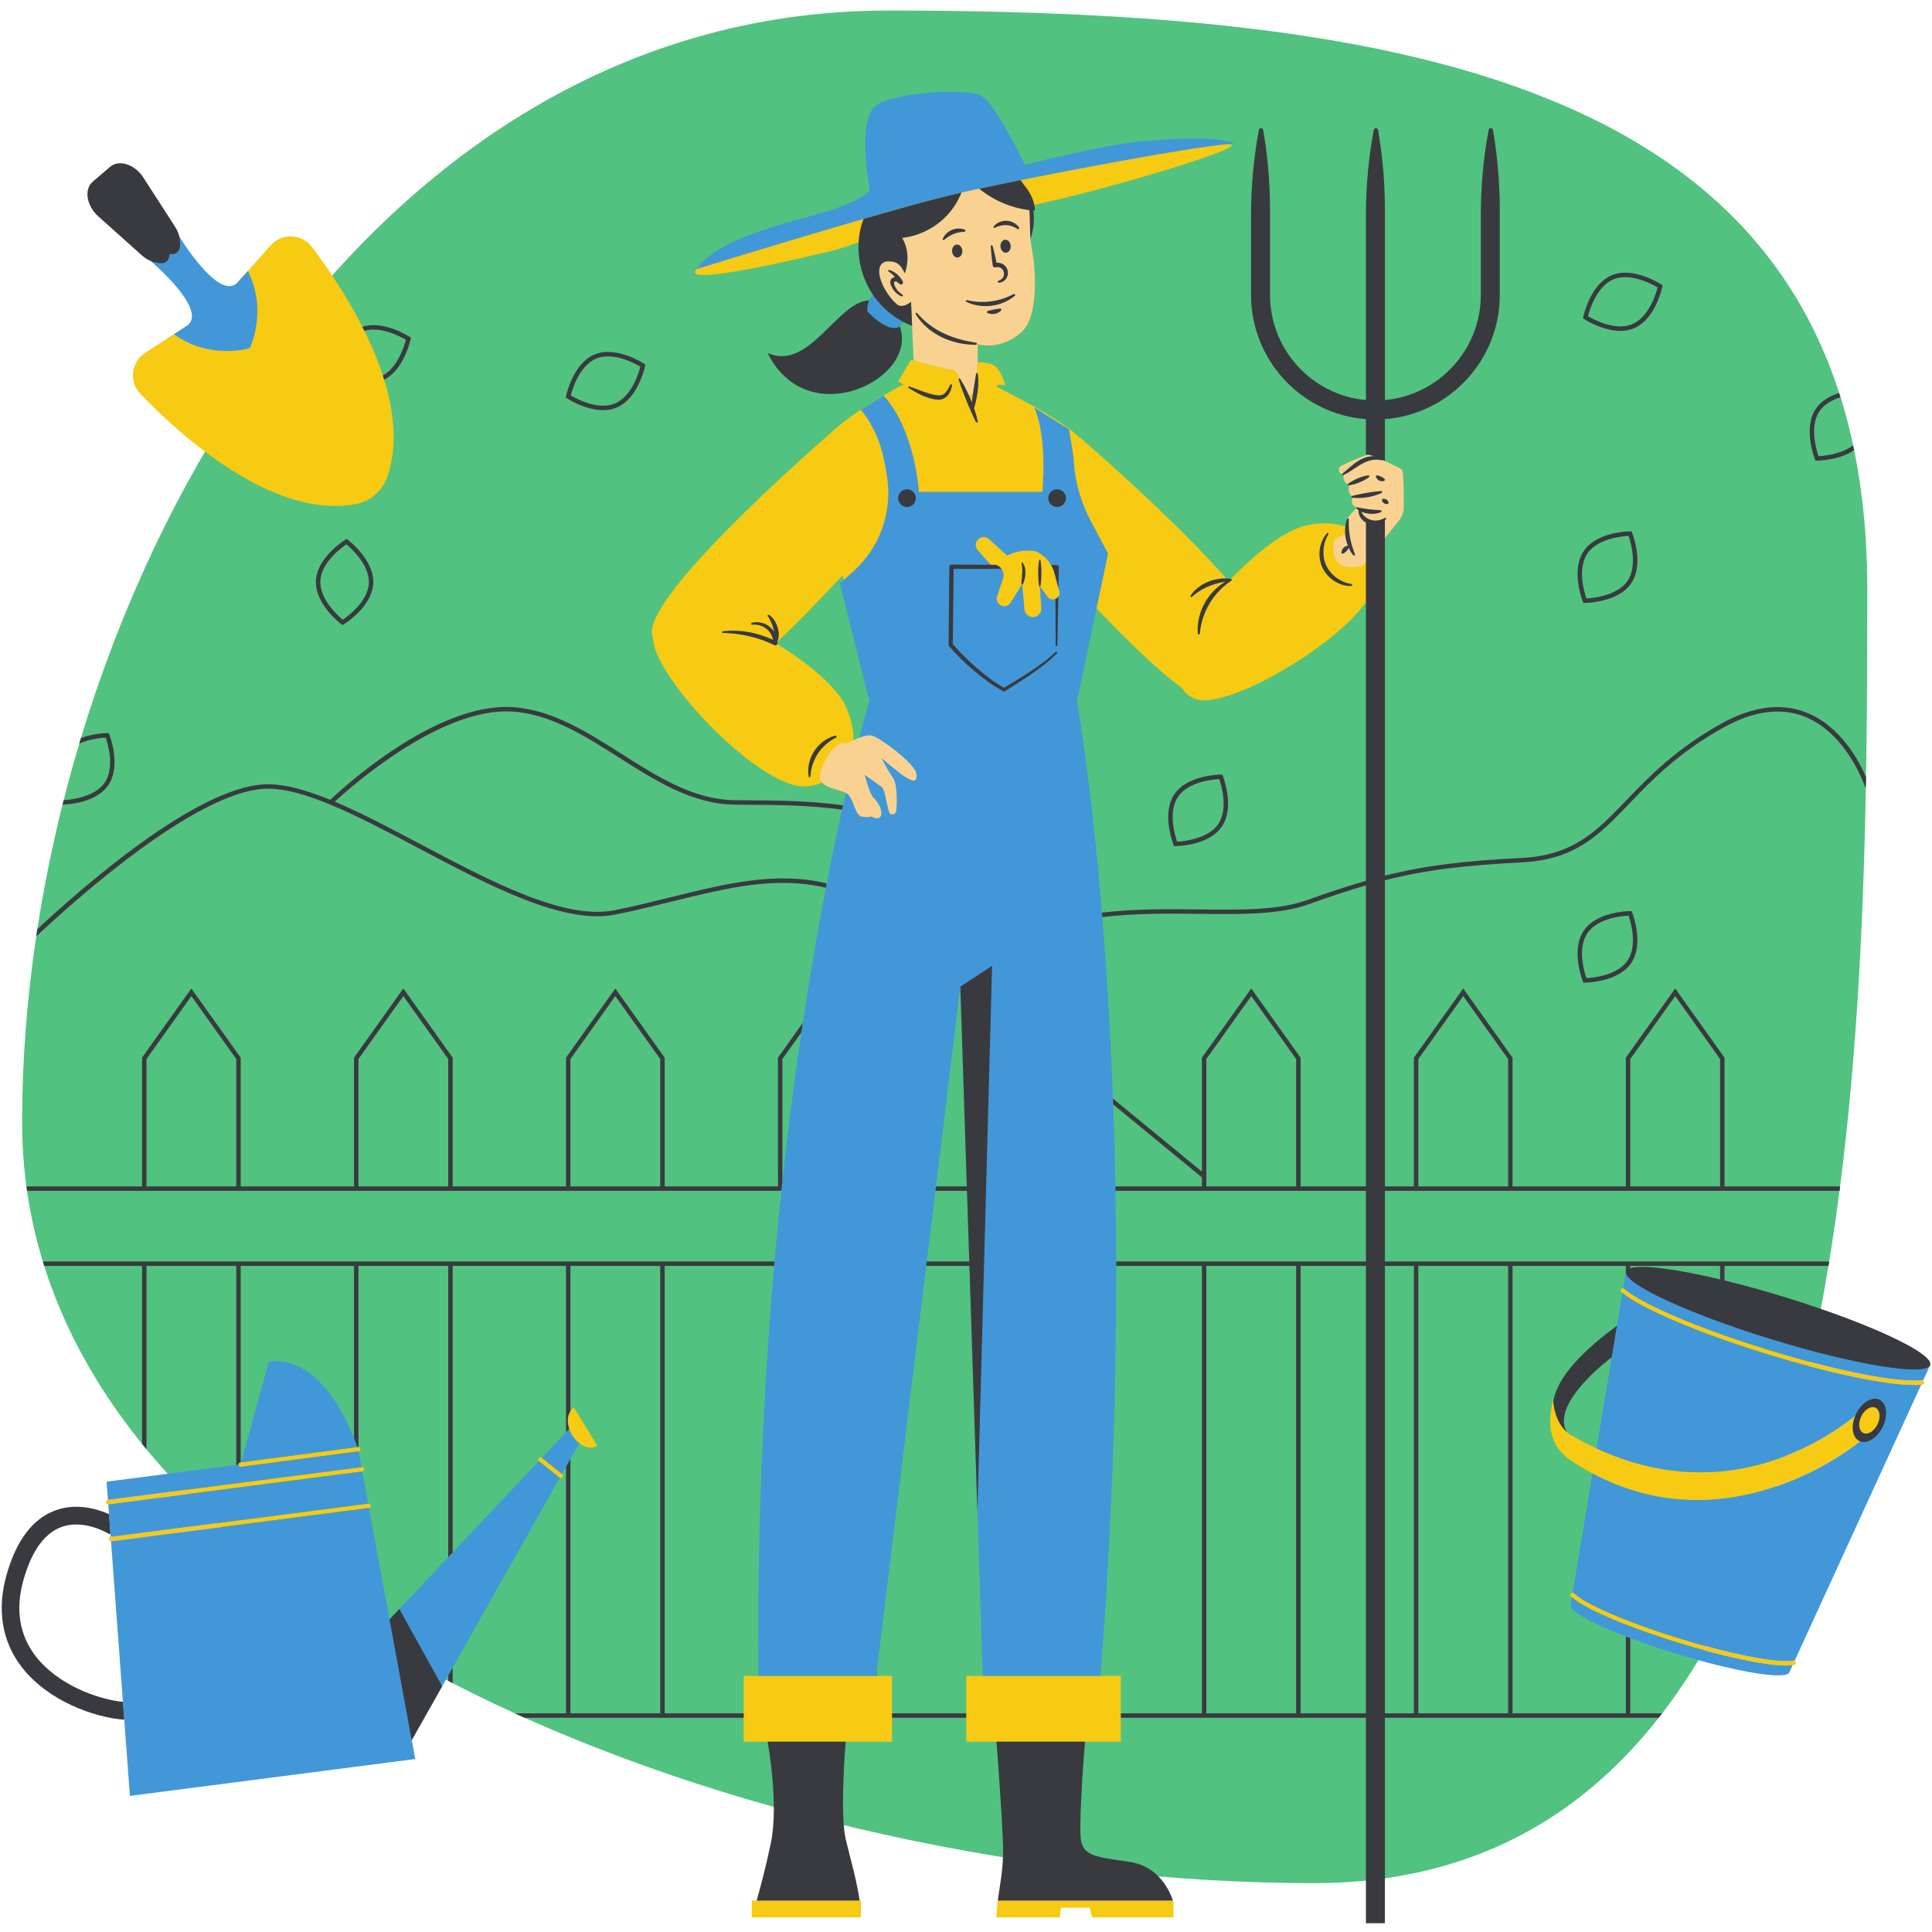 <?xml version="1.0" encoding="UTF-8"?>
<svg xmlns="http://www.w3.org/2000/svg" xmlns:xlink="http://www.w3.org/1999/xlink" width="375pt" height="375pt" viewBox="0 0 375 375" version="1.2">
<defs>
<clipPath id="clip1">
  <path d="M 4 2.047 L 363 2.047 L 363 366 L 4 366 Z M 4 2.047 "/>
</clipPath>
<clipPath id="clip2">
  <path d="M 20.051 17.504 L 374.691 17.504 L 374.691 349 L 20.051 349 Z M 20.051 17.504 "/>
</clipPath>
<clipPath id="clip3">
  <path d="M 0.336 24.375 L 374.691 24.375 L 374.691 373.297 L 0.336 373.297 Z M 0.336 24.375 "/>
</clipPath>
</defs>
<g id="surface1">
<g clip-path="url(#clip1)" clip-rule="nonzero">
<path style=" stroke:none;fill-rule:nonzero;fill:rgb(32.159%,76.079%,50.2%);fill-opacity:1;" d="M 362.438 114.34 C 362.438 210.633 360.93 365.523 255 365.523 C 149.074 365.523 4.289 314.062 4.289 217.77 C 4.289 121.477 66.402 2.047 172.332 2.047 C 278.262 2.047 362.438 18.047 362.438 114.34 "/>
</g>
<path style=" stroke:none;fill-rule:nonzero;fill:rgb(96.86%,79.219%,7.449%);fill-opacity:1;" d="M 52.547 47.617 L 41.762 59.695 L 28.176 68.488 C 25.422 70.266 24.988 74.117 27.266 76.477 C 35.211 84.723 53.016 100.746 68.961 97.871 C 71.852 97.352 74.199 95.34 75.164 92.559 C 80.48 77.227 67.457 57.113 60.566 47.961 C 58.594 45.34 54.734 45.172 52.547 47.617 Z M 348.34 322.359 C 348.266 322.328 348.184 322.305 348.098 322.32 C 347.52 322.41 346.988 322.41 346.676 322.41 C 342.707 322.41 334.816 320.742 326.094 318.062 C 320.332 316.293 315 314.32 311.07 312.504 C 308.297 311.223 306.582 310.219 305.52 309.246 C 305.445 309.18 305.352 309.148 305.262 309.145 C 305.137 309.133 305.008 309.172 304.914 309.277 C 304.754 309.453 304.766 309.723 304.941 309.879 C 304.996 309.93 305.059 309.98 305.113 310.027 C 306.254 311.016 307.988 312.027 310.715 313.285 C 314.676 315.113 320.043 317.102 325.84 318.887 C 334.645 321.59 342.625 323.27 346.676 323.27 C 346.965 323.27 347.426 323.262 347.953 323.203 C 348.043 323.191 348.133 323.184 348.227 323.168 C 348.461 323.133 348.621 322.91 348.586 322.68 C 348.566 322.531 348.465 322.418 348.34 322.359 Z M 363.414 273.125 C 363.289 273.133 363.168 273.16 363.043 273.199 L 363.453 271.859 C 363.453 271.859 340.934 295.508 309.902 281.137 C 308.258 280.375 306.59 279.516 304.902 278.531 C 301.547 276.5 301.465 271.648 301.465 271.648 C 299.355 280.051 303.484 282.656 306.402 284.457 C 307.301 285.012 308.199 285.527 309.098 286.004 C 336.406 300.562 361.043 279.75 361.043 279.75 L 361.551 278.074 C 361.762 278.211 362.008 278.277 362.289 278.258 C 363.34 278.176 364.445 276.965 364.75 275.547 C 365.062 274.129 364.465 273.047 363.414 273.125 Z M 373.273 267.965 C 373.195 267.926 373.117 267.898 373.023 267.906 C 372.434 267.969 371.895 267.969 371.535 267.969 C 366.035 267.969 355.191 265.688 343.246 262.016 C 335.262 259.562 327.879 256.824 322.453 254.293 C 318.977 252.672 316.691 251.355 315.262 250.145 C 315.199 250.09 315.125 250.066 315.051 250.055 C 314.91 250.031 314.758 250.074 314.652 250.195 C 314.504 250.375 314.527 250.645 314.707 250.797 C 314.77 250.852 314.84 250.902 314.902 250.957 C 316.402 252.172 318.688 253.484 322.09 255.07 C 327.551 257.617 334.977 260.375 342.996 262.84 C 355.02 266.531 365.953 268.828 371.535 268.828 C 371.867 268.828 372.352 268.824 372.898 268.781 C 372.969 268.773 373.039 268.77 373.113 268.762 C 373.348 268.734 373.52 268.527 373.496 268.289 C 373.477 268.145 373.391 268.031 373.273 267.965 Z M 46.746 284.711 L 69.582 281.707 C 69.59 281.703 69.598 281.703 69.602 281.703 C 69.824 281.656 69.98 281.453 69.953 281.227 C 69.922 280.992 69.703 280.824 69.469 280.855 L 69.359 280.871 L 46.816 283.836 L 46.633 283.859 C 46.418 283.891 46.27 284.074 46.27 284.289 C 46.27 284.305 46.266 284.32 46.266 284.34 C 46.297 284.555 46.48 284.715 46.691 284.715 C 46.707 284.715 46.727 284.715 46.746 284.711 Z M 109.078 286.09 L 105.184 282.969 L 105.156 282.945 C 104.973 282.797 104.703 282.828 104.555 283.012 C 104.414 283.188 104.438 283.438 104.602 283.59 C 104.605 283.598 104.609 283.609 104.621 283.617 L 108.594 286.805 C 108.613 286.816 108.637 286.812 108.66 286.824 C 108.727 286.859 108.793 286.898 108.863 286.898 C 108.988 286.898 109.113 286.84 109.199 286.734 C 109.344 286.551 109.316 286.281 109.129 286.133 Z M 70.324 285.609 C 70.543 285.57 70.703 285.363 70.672 285.137 C 70.641 284.902 70.422 284.734 70.191 284.77 L 70.168 284.77 L 20.953 291.133 L 20.93 291.137 C 20.695 291.164 20.527 291.379 20.559 291.617 C 20.586 291.832 20.77 291.992 20.98 291.992 C 20.992 291.992 21.004 291.992 21.016 291.988 C 21.023 291.988 21.031 291.988 21.039 291.988 L 70.301 285.621 C 70.309 285.617 70.316 285.613 70.324 285.609 Z M 71.496 291.848 L 71.473 291.848 L 21.484 298.312 L 21.461 298.312 C 21.227 298.344 21.059 298.562 21.094 298.793 C 21.121 299.012 21.305 299.168 21.516 299.168 C 21.523 299.168 21.539 299.168 21.547 299.168 C 21.555 299.168 21.566 299.168 21.57 299.164 L 71.605 292.699 C 71.613 292.699 71.617 292.691 71.625 292.691 C 71.852 292.652 72.004 292.445 71.977 292.219 C 71.945 291.984 71.73 291.812 71.496 291.848 Z M 110.477 277.355 C 110.613 277.762 110.785 278.168 111.027 278.562 C 111.422 279.207 111.914 279.727 112.441 280.125 C 113.598 281 114.945 281.258 115.953 280.641 L 111.426 273.223 C 110.234 273.949 109.906 275.648 110.477 277.355 Z M 193.668 368.91 C 193.633 369.207 193.605 369.496 193.57 369.793 C 193.484 370.594 193.418 371.387 193.418 372.164 L 205.672 372.164 L 205.953 370.289 L 211.5 370.289 L 211.996 372.164 L 227.777 372.164 L 227.777 369.301 C 227.777 369.301 227.742 369.148 227.664 368.91 Z M 146.871 368.91 L 145.918 368.91 L 145.918 372.164 L 167.109 372.164 L 167.109 368.91 Z M 144.348 338.059 L 173.148 338.059 L 173.148 325.289 L 144.348 325.289 Z M 217.551 325.289 L 187.547 325.289 L 187.547 338.059 L 217.551 338.059 Z M 159.062 49.246 C 161.539 48.773 163.934 48.043 166.207 47.168 C 174.242 45.355 189.742 41.895 199.312 40.051 C 212.688 37.473 245.145 27.801 238.117 27.969 C 231.086 28.141 197.676 33.551 197.676 33.551 C 191.406 34.25 186.641 36.801 182.305 37.742 C 184.172 36.258 185.238 35.238 185.238 35.238 C 185.238 35.238 180.973 37.383 174.898 39.676 C 173.289 40.18 171.867 40.688 170.609 41.195 C 162.305 43.773 140.488 46.953 135.23 52.223 C 131.434 56.027 159.062 49.246 159.062 49.246 Z M 267.062 112.379 C 266.562 121.172 239.871 137.547 232.516 135.793 C 231.027 135.438 230.047 134.641 229.465 133.555 C 224.453 130.082 216.48 121.969 211.477 116.668 C 210.348 126.98 209.039 136.125 209.039 136.125 L 168.723 136.125 C 168.723 136.125 165.875 124.164 163.551 111.652 C 160.762 114.664 155.559 120.176 150.605 124.836 C 154.934 127.527 162.121 132.531 164.234 137.27 C 167.328 144.199 165.605 151.242 156.922 152.613 C 148.23 153.988 126.598 131.328 126.75 123.762 C 123.379 117.223 156.961 87.738 162.32 83.09 C 162.539 82.891 162.777 82.684 163.035 82.473 L 163.035 82.469 C 165.488 80.441 169.473 77.941 173.273 75.727 C 173.973 75.316 174.699 74.965 175.43 74.645 L 174.328 74.027 L 176.832 69.84 C 176.832 69.84 183.324 71.66 184.801 71.773 C 185.223 71.805 185.629 72.277 186 72.93 C 186 72.93 186 72.93 186.004 72.93 C 186.016 72.953 186.027 72.98 186.043 73 C 186.094 73.102 186.148 73.203 186.203 73.309 C 186.227 73.359 186.254 73.41 186.277 73.461 C 186.328 73.57 186.379 73.684 186.434 73.801 C 186.453 73.852 186.477 73.902 186.496 73.953 C 186.547 74.074 186.598 74.195 186.648 74.316 C 186.668 74.367 186.684 74.414 186.703 74.465 C 186.754 74.59 186.797 74.715 186.844 74.84 C 186.863 74.891 186.879 74.938 186.895 74.984 C 186.941 75.109 186.98 75.234 187.027 75.359 C 187.039 75.398 187.051 75.441 187.07 75.484 C 187.109 75.609 187.148 75.73 187.188 75.852 C 187.195 75.887 187.211 75.922 187.219 75.961 C 187.258 76.082 187.293 76.199 187.328 76.312 C 187.332 76.336 187.34 76.359 187.348 76.383 C 187.383 76.508 187.418 76.625 187.449 76.73 C 187.449 76.73 187.449 76.73 187.449 76.734 C 188.176 76.668 188.758 76.555 189.156 76.449 L 189.77 70.328 C 189.77 70.328 192.562 70.199 193.547 71.445 C 194.535 72.688 195.137 74.75 195.137 74.75 L 193.637 74.707 C 193.637 74.707 193.543 74.832 193.383 75.031 C 193.512 75.094 193.645 75.152 193.777 75.223 C 199.977 78.434 205.918 81.578 209.465 84.844 L 209.473 84.797 C 209.473 84.797 227.797 100.484 238.488 112.812 C 242.004 109.156 248.512 103.039 253.652 101.957 C 261.066 100.402 267.57 103.582 267.062 112.379 "/>
<g clip-path="url(#clip2)" clip-rule="nonzero">
<path style=" stroke:none;fill-rule:nonzero;fill:rgb(25.879%,59.219%,85.1%);fill-opacity:1;" d="M 205.609 114.73 L 204.66 111.195 C 204.145 109.277 202.762 107.715 200.93 106.965 L 199.898 106.898 C 198.352 106.801 196.832 107.141 195.496 107.844 L 191.965 104.648 C 191.316 104.062 190.312 104.129 189.75 104.801 C 189.207 105.449 189.285 106.422 189.938 106.973 L 192.633 110.016 L 194.016 110.016 C 194.672 110.543 194.977 111.445 194.691 112.305 L 193.535 115.75 C 193.344 116.344 193.547 116.992 194.043 117.371 C 194.73 117.895 195.723 117.711 196.172 116.973 L 198.395 113.363 L 198.848 118.281 C 198.926 119.129 199.637 119.773 200.484 119.773 C 201.434 119.773 202.188 118.965 202.121 118.016 L 201.82 113.758 L 203.32 115.824 C 203.738 116.395 204.535 116.527 205.109 116.117 C 205.547 115.801 205.75 115.25 205.609 114.73 Z M 209.039 136.125 C 209.039 136.125 222.523 209.867 213.609 325.289 L 190.75 325.289 L 186.402 191.5 L 170.066 325.289 L 147.207 325.289 C 146.203 209.871 168.723 136.129 168.723 136.125 L 163.035 113.223 L 165.625 110.906 C 170.664 106.395 173.152 99.672 172.238 92.965 C 171.836 90.02 171.227 87.215 170.352 85.098 C 169.48 82.992 168.395 80.98 167.078 79.543 L 171.48 76.789 C 171.48 76.789 177.09 81.934 178.379 95.473 L 202.32 95.473 C 202.32 95.473 203.379 85 200.742 79.094 L 207.465 83.301 C 207.793 85.219 208.266 87.387 208.461 90.047 C 208.75 93.938 209.914 97.711 211.738 101.156 L 215.074 107.461 Z M 36.48 63.105 L 36.484 63.109 L 33.766 64.867 C 40.812 69.969 48.48 67.574 48.48 67.574 C 48.48 67.574 52.039 60.352 48.109 52.586 L 45.949 55.004 C 42.215 58.203 34.812 45.91 34.812 45.91 C 33.582 48.109 31.613 49.797 29.254 50.672 C 29.254 50.672 40.219 59.91 36.48 63.105 Z M 342.996 262.84 C 334.977 260.375 327.551 257.617 322.09 255.07 C 318.688 253.484 316.402 252.172 314.902 250.957 L 309.902 281.137 C 340.934 295.508 363.453 271.859 363.453 271.859 L 363.043 273.199 C 363.168 273.16 363.289 273.133 363.414 273.125 C 364.465 273.047 365.062 274.129 364.75 275.547 C 364.445 276.965 363.34 278.176 362.289 278.258 C 362.008 278.277 361.762 278.211 361.551 278.074 L 361.043 279.75 C 361.043 279.75 336.406 300.562 309.098 286.004 L 305.262 309.145 C 305.352 309.148 305.445 309.18 305.52 309.246 C 306.582 310.219 308.297 311.223 311.07 312.504 C 315 314.32 320.332 316.293 326.094 318.062 C 334.816 320.742 342.707 322.41 346.676 322.41 C 346.988 322.41 347.52 322.41 348.098 322.32 C 348.184 322.305 348.266 322.328 348.34 322.359 L 372.898 268.781 C 372.352 268.824 371.867 268.828 371.535 268.828 C 365.953 268.828 355.02 266.531 342.996 262.84 Z M 315.594 246.785 L 315.051 250.055 C 315.125 250.066 315.199 250.09 315.262 250.145 C 316.691 251.355 318.977 252.672 322.453 254.293 C 327.879 256.824 335.262 259.562 343.246 262.016 C 355.191 265.688 366.035 267.969 371.535 267.969 C 371.895 267.969 372.434 267.969 373.023 267.906 C 373.117 267.898 373.195 267.926 373.273 267.965 L 374.664 264.934 Z M 325.84 318.887 C 320.043 317.102 314.676 315.113 310.715 313.285 C 307.988 312.027 306.254 311.016 305.113 310.027 L 304.863 311.543 C 304.379 313.133 313.484 317.34 325.211 320.941 C 336.934 324.543 346.832 326.176 347.316 324.586 L 347.953 323.203 C 347.426 323.262 346.965 323.27 346.676 323.27 C 342.625 323.27 334.645 321.59 325.84 318.887 Z M 111.027 278.562 C 110.785 278.168 110.613 277.762 110.477 277.355 L 105.184 282.969 L 109.078 286.09 L 112.441 280.125 C 111.914 279.727 111.422 279.207 111.027 278.562 Z M 69.602 281.703 C 69.598 281.703 69.59 281.703 69.582 281.707 L 46.746 284.711 C 46.727 284.715 46.707 284.715 46.691 284.715 C 46.48 284.715 46.297 284.555 46.266 284.34 C 46.266 284.32 46.27 284.305 46.27 284.289 L 20.691 287.594 L 20.953 291.133 L 70.168 284.77 Z M 69.359 280.871 C 68.387 278.023 62.715 262.922 52.164 264.289 L 46.816 283.836 Z M 70.324 285.609 C 70.316 285.613 70.309 285.617 70.301 285.621 L 21.039 291.988 C 21.031 291.988 21.023 291.988 21.016 291.988 L 21.484 298.312 L 71.473 291.848 Z M 108.594 286.805 L 104.621 283.617 C 104.609 283.609 104.605 283.598 104.602 283.59 L 75.609 314.324 L 71.625 292.691 C 71.617 292.691 71.613 292.699 71.605 292.699 L 21.57 299.164 C 21.566 299.168 21.555 299.168 21.547 299.168 L 25.215 348.582 L 80.602 341.426 L 79.922 337.746 L 108.66 286.824 C 108.637 286.812 108.613 286.816 108.594 286.805 Z M 221.062 27.488 C 214.504 28.094 198.914 31.98 198.914 31.98 C 198.914 31.98 193.086 19.727 190.23 18.465 C 187.371 17.207 174.609 17.777 170.305 20.297 C 166 22.816 168.859 36.98 168.859 36.98 C 168.859 36.98 167.371 38.926 160.398 41.062 C 153.43 43.199 139.574 45.988 135.23 52.223 C 135.23 52.223 172.469 40.68 185.238 37.703 C 198 34.727 236.508 27.445 239.598 27.969 C 239.598 27.969 237.977 25.926 221.062 27.488 Z M 168.344 60.402 C 168.324 59.5 168.48 58.816 168.699 58.309 C 168.922 57.805 169.211 57.469 169.461 57.25 C 169.586 57.434 169.695 57.625 169.828 57.809 C 170.066 58.125 170.332 58.426 170.594 58.73 C 171.488 59.762 172.512 60.684 173.637 61.461 C 174.18 61.836 174.746 62.176 175.332 62.48 C 175.094 62.844 174.816 63.133 174.629 63.312 C 174.504 63.43 174.418 63.5 174.418 63.5 C 171.961 64.492 168.344 60.402 168.344 60.402 "/>
</g>
<path style=" stroke:none;fill-rule:nonzero;fill:rgb(97.649%,82.349%,56.859%);fill-opacity:1;" d="M 272.066 91.117 C 271.492 90.746 266.066 88 265.352 88.258 C 264.637 88.516 260.152 90.289 259.98 90.719 C 259.809 91.148 259.867 91.805 260.352 91.949 C 260.836 92.09 260.836 92.09 260.836 92.09 C 260.836 92.09 260.406 93.668 261.895 94.066 C 261.895 94.066 261.379 95.93 262.582 96.359 C 262.582 96.359 262.211 97.59 262.609 97.988 C 263.008 98.391 263.406 98.531 263.406 98.531 C 263.406 98.531 261.438 100.25 261.41 101.141 C 261.379 102.023 261.523 103.43 261.523 103.43 L 259.008 104.719 C 259.008 104.719 257.066 111.5 264.523 109.812 L 271.566 101.02 C 272.137 100.312 272.453 99.434 272.461 98.527 C 272.492 96.105 272.492 91.395 272.066 91.117 Z M 199.922 44.176 C 199.918 42.926 199.898 41.793 199.809 40.77 C 196.281 40.371 192.871 38.906 190.07 36.633 L 186.617 37.387 C 185.953 39.039 184.988 40.566 183.77 41.855 C 181.5 44.246 178.371 45.805 175.098 46.168 C 176.332 48.27 176.41 50.754 175.621 53.059 C 174.879 51.48 174.207 50.586 171.996 50.742 C 171.77 50.801 171.555 50.898 171.348 51.043 C 169.492 52.344 171.602 56.875 174.008 59.008 C 175.207 60.074 176.832 58.578 176.832 58.578 L 177.336 69.98 C 178.875 70.402 183.566 71.676 184.801 71.773 C 185.965 71.863 187.043 75.277 187.449 76.734 C 188.176 76.668 188.758 76.555 189.156 76.449 L 189.77 70.328 L 189.77 66.809 C 189.77 66.809 194.316 68.23 198.469 64.254 C 201.562 61.301 201.047 52.418 200.34 48.629 C 200.062 47.16 199.934 45.668 199.922 44.176 Z M 177.836 150.094 C 178.18 152.102 177.035 151.582 175.777 150.84 C 174.52 150.094 171.062 147.113 171.062 147.113 C 171.062 147.113 172.406 149.695 173.32 150.953 C 174.234 152.215 174.066 156.219 174.008 157.023 C 173.949 157.824 173.777 158.051 172.977 158.051 C 172.18 158.051 172.012 153.309 171.062 152.676 C 170.121 152.039 167.832 150.391 167.832 150.391 C 167.832 150.391 168.801 154.102 169.547 154.848 C 170.289 155.59 171.039 156.621 171.062 157.824 C 171.09 159.023 170.059 158.91 169.547 158.684 C 169.035 158.453 169.035 158.453 169.035 158.453 C 169.035 158.453 168.691 158.738 167.32 158.512 C 165.949 158.281 165.777 155.418 164.691 154.273 C 163.609 153.129 159.035 153.121 159.148 150.777 C 159.262 148.434 162.18 143.281 164.234 144.371 C 164.234 144.371 167.719 142.422 169.207 142.766 C 170.691 143.109 177.492 148.09 177.836 150.094 "/>
<g clip-path="url(#clip3)" clip-rule="nonzero">
<path style=" stroke:none;fill-rule:nonzero;fill:rgb(22.35%,22.749%,24.709%);fill-opacity:1;" d="M 110.781 76.758 C 111.852 77.391 116.078 79.676 119.34 78.328 C 122.605 76.98 123.988 72.371 124.297 71.164 C 123.227 70.531 119 68.246 115.738 69.594 C 112.477 70.945 111.094 75.551 110.781 76.758 Z M 110.055 77.32 L 109.809 77.16 L 109.871 76.871 C 109.926 76.613 111.25 70.523 115.414 68.805 C 119.578 67.078 124.805 70.461 125.023 70.605 L 125.27 70.766 L 125.211 71.051 C 125.156 71.309 123.828 77.398 119.664 79.121 C 118.824 79.473 117.938 79.609 117.059 79.609 C 113.594 79.609 110.23 77.434 110.055 77.32 Z M 312.836 263.438 L 313.848 257.332 C 305.086 263.742 302.039 268.562 301.488 272.012 C 301.57 273.047 302 276.102 304.125 277.949 C 300.84 272.305 312.836 263.438 312.836 263.438 Z M 333.871 245.707 L 316.438 245.707 L 316.438 246.148 C 318.727 245.438 325.316 246.289 333.871 248.328 Z M 292.727 245.707 L 275.293 245.707 L 275.293 332.559 L 292.727 332.559 Z M 274.438 245.707 L 268.809 245.707 L 268.809 332.559 L 274.438 332.559 Z M 265.125 245.707 L 252.438 245.707 L 252.438 332.559 L 265.125 332.559 Z M 251.582 245.707 L 234.148 245.707 L 234.148 332.559 L 251.582 332.559 Z M 251.582 205.562 L 242.867 193.34 L 234.148 205.562 L 234.148 230.277 L 251.582 230.277 Z M 275.293 230.277 L 292.727 230.277 L 292.727 205.562 L 284.012 193.34 L 275.293 205.562 Z M 316.438 230.277 L 333.871 230.277 L 333.871 205.562 L 325.156 193.34 L 316.438 205.562 Z M 374.664 264.934 C 373.969 267.199 360.184 264.977 343.871 259.965 C 327.562 254.953 314.902 249.055 315.594 246.785 L 315.582 246.859 L 315.582 245.707 L 293.582 245.707 L 293.582 332.559 L 315.582 332.559 L 315.582 317.633 C 315.863 317.742 316.152 317.852 316.438 317.957 L 316.438 332.559 L 322.629 332.559 C 322.41 332.844 322.191 333.133 321.969 333.418 L 268.809 333.418 L 268.809 373.629 L 265.125 373.629 L 265.125 333.418 L 217.551 333.418 L 217.551 332.559 L 233.293 332.559 L 233.293 245.707 L 216.652 245.707 C 216.648 245.418 216.648 245.133 216.648 244.848 L 265.125 244.848 L 265.125 231.137 L 216.512 231.137 C 216.508 230.852 216.504 230.562 216.496 230.277 L 233.293 230.277 L 233.293 228.531 L 216.066 214.375 C 216.051 213.992 216.035 213.613 216.023 213.23 L 233.293 227.418 L 233.293 205.289 L 242.867 191.863 L 252.438 205.289 L 252.438 230.277 L 265.125 230.277 L 265.125 171.852 C 261.73 172.84 258.117 174.039 253.98 175.527 C 248.309 177.559 240.797 177.473 232.84 177.379 C 226.777 177.309 220.375 177.238 213.961 178 C 213.934 177.715 213.91 177.426 213.887 177.141 C 220.34 176.379 226.766 176.449 232.855 176.52 C 241.066 176.617 248.164 176.695 253.695 174.715 C 257.945 173.191 261.645 171.965 265.125 170.961 L 265.125 101.426 C 264.754 101.219 264.414 100.949 264.164 100.598 C 263.828 100.145 263.641 99.566 263.691 99.012 C 263.57 98.934 263.453 98.863 263.34 98.77 C 263.266 98.711 263.258 98.605 263.316 98.531 C 263.359 98.484 263.422 98.461 263.477 98.477 L 264.613 98.688 C 264.984 98.746 265.352 98.812 265.719 98.852 C 266.086 98.898 266.453 98.922 266.828 98.957 L 267.973 99.023 C 268.082 99.027 268.164 99.125 268.16 99.234 C 268.156 99.312 268.109 99.375 268.043 99.406 C 267.664 99.578 267.258 99.668 266.848 99.719 C 266.434 99.766 266.02 99.75 265.609 99.699 C 265.199 99.641 264.793 99.547 264.414 99.387 C 264.352 99.363 264.297 99.328 264.234 99.301 C 264.535 100.059 265.188 100.602 265.949 100.863 C 266.852 101.191 267.875 101.051 268.809 100.527 C 268.891 100.477 268.988 100.504 269.035 100.586 C 269.07 100.645 269.059 100.723 269.016 100.777 C 268.957 100.852 268.879 100.918 268.809 100.988 L 268.809 169.965 C 276.77 167.961 284.176 167.102 295.418 166.523 C 305.426 166.008 309.941 161.309 315.656 155.359 C 320.133 150.699 325.203 145.414 334.086 140.469 C 340.141 137.098 345.691 136.367 350.586 138.293 C 357.254 140.918 360.84 147.688 362.199 150.855 C 362.191 151.488 362.18 152.113 362.168 152.746 L 362.031 152.789 C 362 152.684 358.539 142.344 350.266 139.09 C 345.625 137.266 340.324 137.984 334.508 141.223 C 325.734 146.102 320.707 151.336 316.27 155.953 C 310.43 162.039 305.809 166.852 295.461 167.379 C 284.191 167.961 276.797 168.828 268.809 170.852 L 268.809 230.277 L 274.438 230.277 L 274.438 205.289 L 284.012 191.863 L 293.582 205.289 L 293.582 230.277 L 315.582 230.277 L 315.582 205.289 L 325.156 191.863 L 334.727 205.289 L 334.727 230.277 L 357.164 230.277 C 357.129 230.566 357.09 230.852 357.055 231.137 L 268.809 231.137 L 268.809 244.848 L 355.047 244.848 C 355 245.133 354.953 245.418 354.906 245.707 L 334.727 245.707 L 334.727 248.535 C 338.34 249.414 342.281 250.496 346.383 251.758 C 362.695 256.77 375.355 262.668 374.664 264.934 Z M 78.789 65.949 C 78.488 67.098 77.223 71.305 74.305 72.879 C 74.395 73.156 74.48 73.426 74.566 73.703 C 78.402 71.762 79.645 66.086 79.699 65.84 L 79.758 65.551 L 79.516 65.387 C 79.301 65.25 74.422 62.105 70.336 63.441 C 70.469 63.699 70.59 63.957 70.719 64.215 C 73.898 63.258 77.77 65.348 78.789 65.949 Z M 62.176 112.738 C 62.008 116.27 65.57 119.488 66.531 120.289 C 67.562 119.586 71.422 116.727 71.594 113.199 C 71.766 109.668 68.195 106.445 67.238 105.652 C 66.211 106.348 62.348 109.207 62.176 112.738 Z M 61.32 112.695 C 61.539 108.188 66.816 104.895 67.043 104.754 L 67.289 104.598 L 67.523 104.777 C 67.734 104.938 72.672 108.73 72.449 113.238 C 72.23 117.75 66.953 121.047 66.727 121.184 L 66.48 121.336 L 66.246 121.16 C 66.035 121 61.102 117.207 61.32 112.695 Z M 140.32 122.855 C 142.062 122.895 143.785 123.094 145.461 123.5 C 147.137 123.875 148.754 124.477 150.301 125.219 L 150.312 125.227 C 150.363 125.25 150.422 125.262 150.48 125.266 C 150.711 125.27 150.895 125.09 150.902 124.859 C 150.902 124.754 150.895 124.645 150.887 124.539 C 151.043 124.188 151.129 123.809 151.156 123.43 C 151.195 122.898 151.113 122.367 150.973 121.867 C 150.824 121.371 150.617 120.891 150.332 120.457 C 150.047 120.031 149.715 119.621 149.25 119.34 C 149.195 119.305 149.129 119.305 149.074 119.344 C 149 119.395 148.98 119.5 149.027 119.574 L 149.039 119.59 C 149.297 119.965 149.512 120.383 149.695 120.805 C 149.871 121.234 150.035 121.664 150.152 122.102 C 150.199 122.277 150.238 122.453 150.273 122.629 C 150.023 122.246 149.707 121.91 149.355 121.629 C 148.395 120.863 147.105 120.59 145.953 120.871 C 145.863 120.895 145.793 120.984 145.805 121.082 C 145.816 121.191 145.914 121.266 146.023 121.254 C 147.078 121.148 148.148 121.504 148.91 122.168 C 149.5 122.699 149.891 123.41 150.02 124.172 C 148.617 123.516 147.133 123.047 145.617 122.738 C 143.867 122.41 142.066 122.316 140.305 122.523 C 140.227 122.535 140.164 122.602 140.16 122.688 C 140.16 122.773 140.23 122.852 140.32 122.855 Z M 199.922 44.176 C 199.93 44.906 199.965 45.645 200.031 46.375 C 200.402 45.191 200.637 43.969 200.672 42.715 C 200.691 42.082 200.648 41.457 200.566 40.828 C 200.672 40.84 200.773 40.848 200.879 40.855 C 200.859 39.121 199.988 37.316 198.742 35.875 C 198.539 35.562 198.328 35.262 198.102 34.969 C 195.172 35.559 192.445 36.121 190.07 36.633 C 192.871 38.906 196.281 40.371 199.809 40.77 C 199.898 41.793 199.918 42.926 199.922 44.176 Z M 19.043 41.961 L 27.539 49.57 C 28.309 50.262 29.207 50.73 30.098 50.91 L 30.863 51.062 C 30.863 51.062 32.859 51.465 32.906 49.312 C 35.031 49.602 34.953 47.562 34.953 47.562 L 34.918 46.781 C 34.883 45.871 34.555 44.91 33.996 44.039 L 27.816 34.449 C 27.082 33.312 26.004 32.414 24.844 31.98 C 23.531 31.484 22.25 31.625 21.395 32.363 L 19.691 33.816 L 17.984 35.277 C 17.129 36.016 16.789 37.258 17.07 38.633 C 17.324 39.852 18.035 41.059 19.043 41.961 Z M 201.797 113.859 C 201.867 113.875 201.934 113.828 201.941 113.758 C 202.102 112.93 202.117 112.102 202.145 111.273 C 202.125 110.449 202.121 109.621 201.965 108.793 C 201.957 108.73 201.91 108.684 201.848 108.672 C 201.77 108.656 201.691 108.711 201.676 108.793 C 201.523 109.621 201.516 110.449 201.5 111.273 C 201.527 112.102 201.539 112.93 201.699 113.758 C 201.707 113.809 201.746 113.852 201.797 113.859 Z M 205.52 110.016 C 205.523 109.832 205.375 109.68 205.191 109.68 L 205.188 109.68 C 204.797 109.676 204.406 109.676 204.02 109.672 C 204.145 109.891 204.258 110.121 204.359 110.355 C 204.477 110.625 204.582 110.906 204.66 111.195 L 204.855 111.922 L 205.449 114.137 C 205.477 112.762 205.5 111.391 205.52 110.016 Z M 169.828 57.809 C 170.066 58.125 170.332 58.426 170.594 58.73 C 171.488 59.762 172.512 60.684 173.637 61.461 C 174.18 61.836 174.746 62.176 175.332 62.48 C 175.887 62.773 176.457 63.027 177.043 63.258 L 176.832 58.578 C 176.832 58.578 175.207 60.074 174.008 59.008 C 171.602 56.875 169.492 52.344 171.348 51.043 C 171.555 50.898 171.77 50.801 171.996 50.742 C 174.207 50.586 174.879 51.48 175.621 53.059 C 176.41 50.754 176.332 48.27 175.098 46.168 C 178.371 45.805 181.5 44.246 183.77 41.855 C 184.992 40.566 185.953 39.039 186.617 37.387 C 186.129 37.496 185.668 37.602 185.238 37.703 C 181.18 38.648 174.648 40.461 167.625 42.492 C 167.316 43.285 167.078 44.105 166.914 44.934 C 166.094 49.16 167.051 53.688 169.461 57.25 C 169.586 57.434 169.695 57.625 169.828 57.809 Z M 189.926 59.312 C 190.754 59.449 191.602 59.449 192.43 59.352 C 193.262 59.242 194.086 59.035 194.852 58.707 C 195.621 58.379 196.352 57.953 196.973 57.406 C 197.039 57.344 197.062 57.246 197.02 57.168 C 196.969 57.07 196.852 57.031 196.758 57.082 C 196.047 57.441 195.328 57.758 194.586 57.992 C 193.848 58.223 193.09 58.402 192.324 58.496 C 191.555 58.605 190.781 58.625 190 58.594 C 189.223 58.555 188.445 58.434 187.664 58.266 C 187.594 58.25 187.52 58.285 187.48 58.352 C 187.441 58.43 187.473 58.531 187.555 58.57 C 188.293 58.949 189.102 59.188 189.926 59.312 Z M 173.754 54.629 C 173.973 54.586 174.246 54.766 174.574 55.102 L 174.582 55.105 C 174.703 55.23 174.895 55.266 175.059 55.184 C 175.258 55.078 175.336 54.836 175.234 54.633 C 174.684 53.555 173.699 52.723 172.586 52.391 C 172.516 52.367 172.438 52.398 172.398 52.465 C 172.352 52.543 172.375 52.645 172.453 52.691 C 172.945 52.988 173.371 53.367 173.73 53.785 C 173.688 53.789 173.645 53.785 173.605 53.793 C 173.25 53.832 172.867 54.184 172.812 54.559 C 172.754 54.926 172.863 55.203 172.969 55.445 C 173.355 56.383 174.09 57.145 174.988 57.535 C 175.074 57.57 175.184 57.539 175.234 57.453 C 175.285 57.359 175.258 57.242 175.164 57.191 C 174.414 56.738 173.832 56.027 173.578 55.223 C 173.531 55.027 173.535 54.836 173.582 54.746 C 173.621 54.66 173.648 54.66 173.754 54.629 Z M 184.77 44.621 C 184.371 44.793 184.004 45.027 183.699 45.332 C 183.395 45.629 183.141 45.965 182.98 46.375 C 182.965 46.43 182.973 46.492 183.008 46.539 C 183.066 46.609 183.168 46.621 183.242 46.566 L 183.258 46.551 C 183.551 46.32 183.848 46.086 184.152 45.898 C 184.461 45.711 184.77 45.539 185.098 45.414 C 185.418 45.281 185.754 45.184 186.105 45.113 C 186.453 45.031 186.816 45.02 187.203 44.965 L 187.219 44.965 C 187.289 44.957 187.352 44.906 187.379 44.836 C 187.418 44.738 187.367 44.621 187.266 44.582 C 186.883 44.43 186.457 44.344 186.027 44.359 C 185.598 44.352 185.172 44.461 184.77 44.621 Z M 173.148 333.418 L 187.547 333.418 L 187.547 332.559 L 173.148 332.559 Z M 174.629 63.312 C 174.504 63.43 174.418 63.5 174.418 63.5 C 171.961 64.492 168.344 60.402 168.344 60.402 C 168.324 59.5 168.48 58.816 168.699 58.309 C 162.562 58.457 157.051 72.18 148.984 68.508 C 156.758 84.262 178.441 73.5 174.629 63.312 Z M 219.125 361.371 C 212.137 360.418 210.652 359.992 209.91 357.656 C 209.168 355.324 210.598 338.059 210.598 338.059 L 193.418 338.059 C 193.418 338.059 194.551 352.777 194.691 358.438 C 194.797 362.719 194.016 366.109 193.625 369.223 C 193.602 369.414 193.562 369.793 193.562 369.793 L 193.57 369.793 C 193.605 369.496 193.633 369.207 193.668 368.91 L 227.664 368.91 C 227.742 369.148 227.777 369.301 227.777 369.301 C 227.777 369.301 226.121 362.328 219.125 361.371 Z M 21.043 152.363 C 23.562 148.621 21.309 142.812 21.215 142.566 L 21.102 142.293 L 20.812 142.293 C 20.648 142.297 18.164 142.328 15.707 143.258 C 15.598 143.617 15.496 143.977 15.391 144.332 C 17.438 143.41 19.715 143.207 20.516 143.168 C 20.922 144.344 22.309 148.945 20.332 151.883 C 18.371 154.789 13.648 155.238 12.363 155.309 C 12.289 155.598 12.215 155.887 12.145 156.18 C 12.992 156.16 18.66 155.895 21.043 152.363 Z M 363.414 273.125 C 362.359 273.199 361.258 274.414 360.949 275.832 C 360.637 277.25 361.238 278.332 362.289 278.258 C 363.34 278.176 364.445 276.965 364.75 275.547 C 365.062 274.129 364.465 273.047 363.414 273.125 Z M 365.961 275.457 C 365.453 277.773 363.648 279.754 361.934 279.883 C 360.215 280.016 359.234 278.238 359.738 275.922 C 360.246 273.605 362.051 271.625 363.766 271.492 C 365.484 271.367 366.469 273.141 365.961 275.457 Z M 164.145 338.059 L 148.992 338.059 C 148.992 338.059 151.215 350.074 149.629 357.711 C 148.715 362.098 147.633 366.203 146.871 368.91 L 166.848 368.91 C 166.316 365.055 165.043 360.746 164.145 356.926 C 162.977 351.984 164.145 338.059 164.145 338.059 Z M 187.66 230.277 L 181.668 230.277 L 181.566 231.137 L 187.688 231.137 L 187.684 230.93 L 188.137 244.848 L 179.891 244.848 L 179.785 245.707 L 188.164 245.707 L 189.715 293.41 L 192.562 187.473 L 186.402 191.5 Z M 28.43 230.277 L 45.859 230.277 L 45.859 205.562 L 37.145 193.34 L 28.43 205.562 Z M 69.574 230.277 L 87.004 230.277 L 87.004 205.562 L 78.289 193.34 L 69.574 205.562 Z M 110.719 230.277 L 128.148 230.277 L 128.148 205.562 L 119.434 193.34 L 110.719 205.562 Z M 5.246 231.137 C 5.203 230.852 5.168 230.562 5.133 230.277 L 27.57 230.277 L 27.57 205.289 L 37.145 191.863 L 46.719 205.289 L 46.719 230.277 L 68.715 230.277 L 68.715 205.289 L 78.289 191.863 L 87.863 205.289 L 87.863 230.277 L 109.859 230.277 L 109.859 205.289 L 119.434 191.863 L 129.008 205.289 L 129.008 230.277 L 151.004 230.277 L 151.004 205.289 L 155.824 198.527 C 155.73 199.145 155.641 199.77 155.547 200.395 L 151.863 205.562 L 151.863 229.289 C 151.793 229.906 151.727 230.516 151.664 231.137 Z M 157.113 150.867 C 157.203 150.871 157.281 150.805 157.289 150.711 C 157.352 149.898 157.496 149.109 157.746 148.359 C 158 147.609 158.332 146.895 158.766 146.246 C 159.195 145.594 159.723 145.008 160.312 144.48 C 160.902 143.961 161.57 143.527 162.289 143.148 C 162.367 143.109 162.414 143.02 162.391 142.93 C 162.367 142.824 162.258 142.762 162.156 142.785 C 161.324 142.984 160.539 143.379 159.836 143.887 C 159.133 144.398 158.531 145.047 158.051 145.773 C 157.578 146.508 157.227 147.32 157.043 148.168 C 156.859 149.016 156.812 149.887 156.961 150.727 C 156.973 150.801 157.035 150.859 157.113 150.867 Z M 81.277 164.648 C 95.129 171.977 109.453 179.555 119.516 177.504 C 123.375 176.723 127.023 175.82 130.555 174.953 C 141.199 172.324 150.66 169.992 160.309 172.316 C 160.363 172.031 160.422 171.75 160.473 171.465 C 150.656 169.109 141.102 171.465 130.352 174.117 C 126.828 174.984 123.188 175.887 119.348 176.664 C 109.582 178.652 95.395 171.145 81.676 163.887 C 75.84 160.797 70.16 157.789 64.984 155.602 C 68.055 152.762 85.441 137.324 99.293 138.105 C 106.785 138.527 113.582 142.855 120.156 147.043 C 127.129 151.477 134.336 156.066 142.512 156.176 C 143.531 156.191 144.586 156.195 145.676 156.203 C 150.836 156.234 156.875 156.281 163.445 157.148 C 163.508 156.867 163.57 156.582 163.633 156.305 C 156.996 155.422 150.895 155.379 145.68 155.344 C 144.594 155.336 143.543 155.332 142.527 155.316 C 134.59 155.211 127.488 150.688 120.617 146.316 C 113.953 142.074 107.059 137.684 99.344 137.246 C 84.43 136.41 66.273 153.184 64.105 155.246 C 59.273 153.273 54.902 152.059 51.293 152.246 C 37.852 152.93 15.59 172.562 7.246 180.363 C 7.172 180.828 7.105 181.289 7.035 181.754 C 14.59 174.66 37.906 153.785 51.34 153.102 C 58.754 152.73 69.695 158.516 81.277 164.648 Z M 129.008 245.707 L 150.27 245.707 C 150.293 245.418 150.316 245.133 150.34 244.848 L 8.316 244.848 C 8.402 245.133 8.484 245.422 8.578 245.707 L 27.57 245.707 L 27.57 280.254 C 27.855 280.609 28.141 280.961 28.43 281.309 L 28.43 245.707 L 45.859 245.707 L 45.859 284.34 L 46.27 284.289 C 46.27 284.074 46.418 283.891 46.633 283.859 L 46.719 283.848 L 46.719 245.707 L 68.715 245.707 L 68.715 279.145 C 69.016 279.891 69.227 280.492 69.359 280.871 L 69.469 280.855 C 69.508 280.848 69.539 280.859 69.574 280.863 L 69.574 245.707 L 87.004 245.707 L 87.004 302.246 L 87.863 301.336 L 87.863 245.707 L 109.859 245.707 L 109.859 278.012 L 110.477 277.355 C 110.043 276.059 110.133 274.766 110.719 273.906 L 110.719 245.707 L 128.148 245.707 L 128.148 332.559 L 110.719 332.559 L 110.719 283.176 L 109.859 284.699 L 109.859 332.559 L 99.941 332.559 C 100.574 332.844 101.203 333.133 101.84 333.418 L 144.348 333.418 L 144.348 332.559 L 129.008 332.559 Z M 87.004 326.262 C 87.289 326.41 87.574 326.559 87.863 326.703 L 87.863 323.684 L 87.004 325.203 Z M 75.609 314.324 L 79.91 337.773 L 85.824 327.293 L 77.512 312.305 Z M 6.902 321.438 C 3.738 317.316 2.953 312.332 4.57 306.617 C 6.141 301.086 8.586 297.656 11.84 296.426 C 16.363 294.711 21.215 297.766 21.301 297.816 C 21.301 297.816 21.305 297.82 21.305 297.82 L 21.434 297.621 L 21.43 297.613 L 21.156 293.891 C 18.82 292.859 14.766 291.66 10.656 293.199 C 6.316 294.832 3.16 299.027 1.273 305.68 C -0.629 312.398 0.375 318.578 4.184 323.535 C 9.297 330.188 18.355 333.371 24.117 333.797 L 23.859 330.332 C 18.895 329.824 11.176 327.004 6.902 321.438 Z M 170.148 325.289 L 170.148 324.613 L 170.066 325.289 Z M 263.922 96.656 C 264.406 96.648 264.891 96.59 265.371 96.52 C 265.848 96.438 266.328 96.344 266.793 96.203 C 267.262 96.062 267.723 95.91 268.164 95.688 C 268.234 95.656 268.281 95.582 268.277 95.504 C 268.27 95.395 268.18 95.309 268.07 95.312 C 267.578 95.332 267.109 95.395 266.641 95.461 C 266.164 95.512 265.699 95.598 265.234 95.672 C 264.766 95.758 264.297 95.832 263.832 95.938 C 263.367 96.035 262.898 96.129 262.43 96.273 C 262.371 96.289 262.324 96.344 262.312 96.41 C 262.301 96.5 262.363 96.586 262.457 96.602 C 262.941 96.668 263.43 96.672 263.922 96.656 Z M 262.887 107.824 C 262.984 107.789 263.039 107.672 263 107.57 C 262.789 107.016 262.586 106.477 262.422 105.926 C 262.266 105.371 262.121 104.82 262.027 104.254 C 261.922 103.691 261.863 103.125 261.82 102.547 C 261.785 101.977 261.789 101.395 261.797 100.801 C 261.801 100.73 261.762 100.668 261.695 100.641 C 261.605 100.605 261.508 100.648 261.48 100.738 C 261.258 101.312 261.145 101.926 261.098 102.547 C 261.043 103.164 261.086 103.785 261.184 104.398 C 261.277 104.93 261.426 105.449 261.625 105.949 C 261.609 105.945 261.598 105.934 261.578 105.934 C 261.395 105.941 261.246 106.008 261.102 106.086 C 260.953 106.156 260.836 106.27 260.727 106.387 C 260.625 106.512 260.531 106.645 260.477 106.797 C 260.414 106.953 260.371 107.113 260.383 107.297 C 260.383 107.32 260.391 107.34 260.398 107.359 C 260.441 107.461 260.555 107.512 260.66 107.465 L 260.664 107.461 C 260.828 107.395 260.945 107.312 261.059 107.23 C 261.176 107.152 261.266 107.059 261.359 106.965 C 261.445 106.867 261.535 106.77 261.605 106.652 C 261.672 106.551 261.727 106.445 261.777 106.32 C 262.016 106.84 262.301 107.336 262.664 107.77 C 262.719 107.832 262.805 107.859 262.887 107.824 Z M 262.855 93.992 C 263.195 93.898 263.527 93.773 263.855 93.645 C 264.18 93.508 264.508 93.367 264.816 93.191 C 265.129 93.02 265.438 92.844 265.727 92.613 C 265.773 92.57 265.805 92.504 265.797 92.434 C 265.785 92.324 265.684 92.242 265.574 92.258 C 265.211 92.297 264.867 92.391 264.527 92.492 C 264.184 92.59 263.855 92.719 263.527 92.852 C 263.207 92.996 262.887 93.137 262.578 93.32 C 262.266 93.492 261.961 93.68 261.672 93.91 C 261.633 93.945 261.605 94 261.613 94.062 C 261.625 94.156 261.707 94.223 261.801 94.211 C 262.164 94.176 262.512 94.086 262.855 93.992 Z M 268.633 97.676 C 268.723 97.738 268.816 97.793 268.93 97.816 C 269.039 97.844 269.156 97.863 269.301 97.84 C 269.309 97.84 269.312 97.84 269.316 97.836 C 269.461 97.801 269.547 97.656 269.516 97.512 C 269.48 97.367 269.414 97.27 269.344 97.18 C 269.277 97.086 269.191 97.023 269.102 96.961 C 269.008 96.91 268.91 96.855 268.793 96.84 C 268.68 96.816 268.562 96.797 268.41 96.824 C 268.41 96.824 268.406 96.824 268.402 96.824 C 268.281 96.855 268.207 96.977 268.234 97.102 C 268.266 97.246 268.328 97.348 268.398 97.445 C 268.461 97.543 268.543 97.609 268.633 97.676 Z M 231.34 115.867 C 232.379 114.906 233.57 114.199 234.859 113.699 C 235.5 113.445 236.164 113.25 236.84 113.09 C 237.184 113.012 237.535 112.945 237.891 112.891 C 237.258 113.254 236.66 113.688 236.117 114.176 C 235.297 114.902 234.605 115.77 234.035 116.703 C 233.473 117.648 233.035 118.668 232.773 119.734 C 232.508 120.797 232.395 121.898 232.496 122.98 C 232.508 123.07 232.578 123.148 232.672 123.16 C 232.781 123.168 232.875 123.09 232.883 122.98 C 232.984 121.941 233.184 120.922 233.504 119.941 C 233.824 118.969 234.242 118.027 234.77 117.148 C 235.289 116.262 235.918 115.445 236.621 114.695 C 237.312 113.965 238.094 113.32 238.938 112.746 C 239.012 112.73 239.074 112.672 239.09 112.594 C 239.105 112.488 239.035 112.387 238.93 112.367 C 238.199 112.242 237.449 112.25 236.707 112.34 C 235.969 112.43 235.242 112.625 234.543 112.902 C 233.852 113.188 233.184 113.543 232.594 114.012 C 232 114.473 231.469 115.02 231.082 115.66 C 231.051 115.723 231.055 115.805 231.105 115.859 C 231.172 115.926 231.273 115.93 231.34 115.867 Z M 268.168 93.406 C 268.336 93.418 268.512 93.402 268.68 93.316 C 268.699 93.305 268.719 93.289 268.738 93.27 C 268.824 93.18 268.82 93.031 268.727 92.945 L 268.715 92.93 C 268.594 92.812 268.484 92.746 268.375 92.676 C 268.273 92.602 268.164 92.555 268.062 92.5 C 267.953 92.457 267.844 92.402 267.719 92.371 C 267.594 92.332 267.469 92.289 267.301 92.266 L 267.285 92.262 C 267.266 92.262 267.25 92.262 267.227 92.266 C 267.117 92.281 267.043 92.383 267.062 92.492 C 267.09 92.676 267.18 92.824 267.293 92.957 C 267.395 93.09 267.535 93.188 267.684 93.273 C 267.836 93.344 268 93.398 268.168 93.406 Z M 308.227 61.375 C 309.297 62.012 313.523 64.293 316.785 62.941 C 320.047 61.594 321.434 56.992 321.746 55.785 C 320.676 55.148 316.445 52.867 313.184 54.215 C 309.918 55.562 308.535 60.168 308.227 61.375 Z M 307.5 61.938 L 307.254 61.777 L 307.316 61.492 C 307.367 61.23 308.695 55.141 312.859 53.418 C 317.02 51.695 322.25 55.078 322.469 55.219 L 322.715 55.383 L 322.652 55.672 C 322.602 55.93 321.273 62.016 317.113 63.738 C 316.27 64.086 315.379 64.227 314.504 64.227 C 311.039 64.227 307.676 62.051 307.5 61.938 Z M 352.387 89.414 L 352.676 89.414 C 352.891 89.41 356.977 89.359 359.875 87.379 C 359.809 87.07 359.75 86.758 359.688 86.449 C 357.406 88.184 353.992 88.492 352.973 88.547 C 352.566 87.363 351.18 82.762 353.156 79.828 C 354.105 78.426 355.699 77.598 357.234 77.102 C 357.152 76.828 357.062 76.555 356.969 76.277 C 355.293 76.816 353.527 77.742 352.445 79.348 C 349.926 83.086 352.184 88.898 352.277 89.145 Z M 307.918 116.156 C 309.164 116.09 313.945 115.656 315.918 112.727 C 317.895 109.793 316.508 105.188 316.105 104.012 C 314.863 104.074 310.078 104.512 308.105 107.438 C 306.125 110.375 307.512 114.977 307.918 116.156 Z M 307.223 116.754 C 307.129 116.508 304.871 110.699 307.395 106.961 C 309.918 103.215 316.133 103.141 316.398 103.141 L 316.691 103.141 L 316.797 103.41 C 316.895 103.656 319.152 109.461 316.629 113.207 C 314.109 116.945 307.887 117.023 307.621 117.023 L 307.332 117.027 Z M 316.105 177.715 C 314.863 177.777 310.078 178.215 308.105 181.141 C 306.125 184.078 307.512 188.68 307.918 189.855 C 309.164 189.793 313.945 189.355 315.918 186.43 C 317.895 183.492 316.508 178.891 316.105 177.715 Z M 316.691 176.84 L 316.797 177.113 C 316.895 177.359 319.152 183.168 316.629 186.91 C 314.109 190.648 307.887 190.727 307.621 190.727 L 307.332 190.727 L 307.223 190.453 C 307.129 190.211 304.871 184.402 307.395 180.66 C 309.918 176.918 316.133 176.844 316.398 176.844 Z M 265.125 81.352 L 265.125 88.34 C 265.219 88.305 265.301 88.273 265.352 88.258 C 265.531 88.195 266.004 88.312 266.617 88.543 C 266.434 88.539 266.25 88.551 266.07 88.57 C 265.305 88.648 264.59 88.922 263.934 89.285 C 263.289 89.656 262.707 90.094 262.164 90.555 L 260.566 91.938 C 260.512 91.98 260.492 92.062 260.523 92.129 C 260.555 92.211 260.656 92.254 260.738 92.215 C 261.406 91.926 262.012 91.523 262.602 91.137 C 263.195 90.754 263.758 90.355 264.352 90.031 C 264.93 89.711 265.555 89.465 266.191 89.316 C 266.828 89.18 267.484 89.168 268.133 89.344 C 268.211 89.363 268.301 89.336 268.348 89.266 C 268.5 89.336 268.656 89.402 268.809 89.477 L 268.809 81.352 C 281.266 80.402 291.109 69.957 291.109 57.238 L 291.109 40.672 C 291.109 35.836 290.719 31.008 289.949 26.238 L 289.789 25.258 C 289.711 24.773 289.027 24.766 288.938 25.246 C 287.93 30.68 287.426 36.195 287.426 41.723 L 287.426 57.238 C 287.426 67.918 279.23 76.715 268.809 77.648 L 268.809 40.672 C 268.809 35.836 268.422 31.008 267.648 26.238 L 267.492 25.258 C 267.414 24.773 266.727 24.766 266.641 25.246 L 266.641 25.25 C 265.633 30.68 265.125 36.191 265.125 41.719 L 265.125 77.648 C 254.707 76.715 246.512 67.918 246.512 57.238 L 246.508 57.238 L 246.508 40.68 C 246.508 35.844 246.125 31.02 245.355 26.246 L 245.191 25.258 C 245.117 24.777 244.426 24.77 244.34 25.246 C 243.336 30.68 242.828 36.195 242.828 41.723 L 242.828 57.238 L 242.824 57.238 C 242.824 69.957 252.672 80.402 265.125 81.352 Z M 257.836 103.703 C 257.875 103.637 257.867 103.547 257.805 103.496 C 257.742 103.434 257.637 103.438 257.574 103.504 C 256.805 104.363 256.328 105.484 256.164 106.648 C 256 107.812 256.176 109.031 256.656 110.125 C 257.168 111.203 257.977 112.129 258.969 112.766 C 259.957 113.402 261.117 113.773 262.277 113.746 C 262.367 113.742 262.449 113.676 262.465 113.578 C 262.48 113.473 262.406 113.375 262.301 113.355 C 261.238 113.188 260.242 112.762 259.398 112.141 C 258.555 111.52 257.852 110.711 257.43 109.766 C 256.977 108.836 256.82 107.77 256.887 106.723 C 256.953 105.672 257.277 104.629 257.836 103.703 Z M 180.879 77.406 C 181.289 77.504 181.727 77.59 182.195 77.582 C 182.652 77.57 183.172 77.453 183.562 77.141 C 184.359 76.52 184.613 75.629 184.801 74.84 C 184.82 74.75 184.777 74.656 184.695 74.617 C 184.598 74.57 184.48 74.609 184.434 74.707 C 184.07 75.43 183.707 76.172 183.137 76.512 C 182.586 76.852 181.84 76.766 181.082 76.574 C 180.316 76.395 179.562 76.133 178.801 75.863 C 178.047 75.59 177.297 75.277 176.516 75.012 C 176.445 74.988 176.363 75.012 176.324 75.078 C 176.273 75.152 176.293 75.258 176.371 75.309 C 177.059 75.762 177.773 76.168 178.52 76.531 C 179.27 76.898 180.059 77.195 180.879 77.406 Z M 189.102 130.227 C 189.969 130.969 190.875 131.668 191.805 132.328 C 192.73 133 193.711 133.598 194.695 134.168 C 194.793 134.227 194.922 134.227 195.023 134.168 C 196.793 133.074 198.555 131.957 200.273 130.773 C 201.98 129.582 203.672 128.34 205.148 126.828 C 205.219 126.754 205.219 126.629 205.145 126.555 C 205.066 126.48 204.941 126.48 204.867 126.559 C 203.402 127.996 201.703 129.195 199.98 130.34 C 198.309 131.449 196.582 132.473 194.859 133.508 C 193.953 132.961 193.059 132.395 192.211 131.762 C 191.309 131.098 190.43 130.398 189.582 129.656 C 187.938 128.215 186.355 126.66 184.934 125.012 L 185.102 110.434 C 188.195 110.426 191.293 110.418 194.387 110.41 C 194.109 110.031 193.711 109.738 193.219 109.617 C 190.375 109.605 187.527 109.602 184.684 109.59 C 184.449 109.59 184.262 109.777 184.262 110.008 L 184.121 125.16 L 184.121 125.168 C 184.121 125.258 184.152 125.352 184.215 125.426 C 185.719 127.168 187.352 128.754 189.102 130.227 Z M 193.055 60.922 C 193.293 60.875 193.527 60.812 193.742 60.691 C 193.957 60.582 194.156 60.445 194.32 60.246 C 194.348 60.207 194.367 60.16 194.363 60.109 C 194.363 59.992 194.262 59.898 194.145 59.898 L 194.137 59.898 C 193.902 59.906 193.699 59.945 193.5 59.973 C 193.289 60 193.102 60.043 192.902 60.078 C 192.707 60.125 192.512 60.156 192.309 60.211 C 192.109 60.258 191.902 60.305 191.68 60.383 L 191.672 60.387 C 191.637 60.398 191.602 60.426 191.578 60.465 C 191.531 60.547 191.555 60.66 191.645 60.707 C 191.859 60.844 192.094 60.902 192.332 60.938 C 192.574 60.973 192.82 60.961 193.055 60.922 Z M 186.785 48.66 C 186.742 47.965 186.258 47.426 185.715 47.465 C 185.164 47.5 184.754 48.09 184.801 48.789 C 184.848 49.484 185.328 50.02 185.875 49.984 C 186.422 49.945 186.832 49.355 186.785 48.66 Z M 189.75 76.125 C 189.824 75.535 189.891 74.941 189.895 74.344 C 189.906 73.742 189.891 73.137 189.777 72.539 C 189.766 72.473 189.711 72.418 189.641 72.406 C 189.551 72.391 189.465 72.453 189.449 72.543 L 188.902 76.008 C 188.82 76.586 188.734 77.168 188.676 77.754 C 188.668 77.879 188.656 78 188.645 78.121 C 188.566 77.922 188.488 77.719 188.406 77.52 C 188.113 76.828 187.812 76.148 187.469 75.484 C 187.129 74.816 186.777 74.156 186.367 73.527 C 186.328 73.465 186.254 73.438 186.18 73.457 C 186.09 73.484 186.043 73.578 186.07 73.664 C 186.289 74.383 186.547 75.078 186.805 75.773 C 187.059 76.469 187.34 77.156 187.613 77.844 C 187.895 78.527 188.176 79.215 188.48 79.891 C 188.781 80.57 189.082 81.246 189.426 81.91 C 189.465 81.988 189.555 82.031 189.641 82.012 C 189.75 81.992 189.816 81.887 189.793 81.781 C 189.637 81.043 189.418 80.328 189.188 79.617 C 189.148 79.492 189.102 79.367 189.059 79.246 C 189.195 78.793 189.32 78.336 189.426 77.879 C 189.562 77.301 189.664 76.719 189.75 76.125 Z M 193.82 54.492 L 193.812 54.496 C 193.73 54.52 193.668 54.598 193.672 54.688 C 193.676 54.797 193.762 54.883 193.875 54.879 C 194.391 54.867 194.898 54.598 195.234 54.172 C 195.578 53.746 195.715 53.141 195.602 52.598 C 195.496 52.055 195.141 51.523 194.625 51.25 C 194.266 51.047 193.844 50.965 193.43 51.004 C 193.336 50.516 193.238 50.035 193.125 49.551 C 192.984 48.926 192.82 48.305 192.637 47.691 C 192.613 47.621 192.547 47.574 192.473 47.574 C 192.383 47.578 192.309 47.656 192.312 47.75 C 192.336 48.391 192.387 49.027 192.461 49.66 C 192.52 50.301 192.602 50.934 192.695 51.559 C 192.699 51.586 192.703 51.605 192.707 51.625 C 192.773 51.844 193.008 51.965 193.223 51.895 L 193.238 51.891 C 193.547 51.793 193.922 51.844 194.219 52 C 194.512 52.156 194.73 52.434 194.824 52.773 C 194.922 53.117 194.898 53.484 194.703 53.797 C 194.52 54.117 194.203 54.379 193.82 54.492 Z M 198.254 113.324 L 198.254 113.332 C 198.25 113.387 198.281 113.441 198.332 113.469 C 198.406 113.504 198.492 113.477 198.531 113.402 C 198.863 112.754 198.984 112.047 199.035 111.332 C 199.031 110.969 199.031 110.602 198.945 110.242 C 198.867 109.883 198.73 109.523 198.5 109.227 C 198.473 109.195 198.426 109.172 198.375 109.184 C 198.309 109.195 198.266 109.266 198.281 109.332 L 198.281 109.34 C 198.422 109.992 198.445 110.633 198.398 111.301 C 198.383 111.965 198.277 112.633 198.254 113.324 Z M 197.535 44.469 L 197.539 44.473 C 197.602 44.508 197.684 44.512 197.746 44.473 C 197.84 44.414 197.871 44.293 197.816 44.199 C 197.57 43.793 197.199 43.473 196.781 43.242 C 196.359 43 195.875 42.871 195.387 42.844 C 194.898 42.832 194.406 42.914 193.969 43.117 C 193.527 43.312 193.133 43.598 192.855 43.977 C 192.82 44.027 192.812 44.098 192.844 44.152 C 192.887 44.238 192.984 44.266 193.066 44.223 C 193.449 44.035 193.82 43.887 194.203 43.801 C 194.582 43.719 194.969 43.676 195.344 43.703 C 195.723 43.719 196.094 43.809 196.461 43.93 C 196.828 44.055 197.18 44.242 197.535 44.469 Z M 196.172 47.727 C 196.125 47.031 195.645 46.496 195.098 46.531 C 194.551 46.566 194.145 47.16 194.188 47.855 C 194.234 48.551 194.719 49.086 195.262 49.051 C 195.812 49.016 196.219 48.422 196.172 47.727 Z M 228.469 163.363 C 229.711 163.297 234.496 162.863 236.469 159.934 C 238.445 157 237.059 152.395 236.652 151.219 C 235.41 151.281 230.629 151.719 228.652 154.645 C 226.676 157.582 228.062 162.184 228.469 163.363 Z M 227.773 163.961 C 227.676 163.715 225.422 157.906 227.941 154.168 C 230.465 150.426 236.684 150.348 236.945 150.348 L 237.242 150.348 L 237.348 150.621 C 237.445 150.867 239.699 156.672 237.176 160.414 C 234.656 164.156 228.438 164.23 228.172 164.23 L 227.883 164.234 Z M 180.379 63.008 C 179.508 62.348 178.715 61.59 177.996 60.754 C 177.945 60.691 177.859 60.676 177.789 60.715 C 177.711 60.758 177.684 60.859 177.727 60.941 C 178.297 61.93 179.059 62.809 179.922 63.566 C 180.785 64.328 181.77 64.941 182.793 65.461 C 183.836 65.945 184.922 66.328 186.043 66.57 C 187.156 66.809 188.293 66.934 189.422 66.922 C 189.516 66.918 189.598 66.852 189.613 66.758 C 189.629 66.648 189.559 66.551 189.453 66.531 C 188.359 66.344 187.277 66.133 186.223 65.832 C 185.172 65.531 184.137 65.172 183.16 64.688 C 182.176 64.242 181.25 63.656 180.379 63.008 Z M 205.188 98.41 C 206.133 98.41 206.902 97.641 206.902 96.691 C 206.902 95.742 206.133 94.973 205.188 94.973 C 204.238 94.973 203.473 95.742 203.473 96.691 C 203.473 97.641 204.238 98.41 205.188 98.41 Z M 174.328 96.691 C 174.328 97.641 175.098 98.41 176.043 98.41 C 176.988 98.41 177.758 97.641 177.758 96.691 C 177.758 95.742 176.988 94.973 176.043 94.973 C 175.098 94.973 174.328 95.742 174.328 96.691 Z M 205.234 125.262 C 205.23 125.352 205.156 125.426 205.066 125.426 C 204.977 125.426 204.906 125.352 204.906 125.262 C 204.891 122.258 204.871 119.254 204.863 116.254 C 204.945 116.215 205.031 116.172 205.109 116.117 C 205.238 116.027 205.336 115.914 205.422 115.789 C 205.363 118.945 205.297 122.105 205.234 125.262 "/>
</g>
</g>
</svg>
